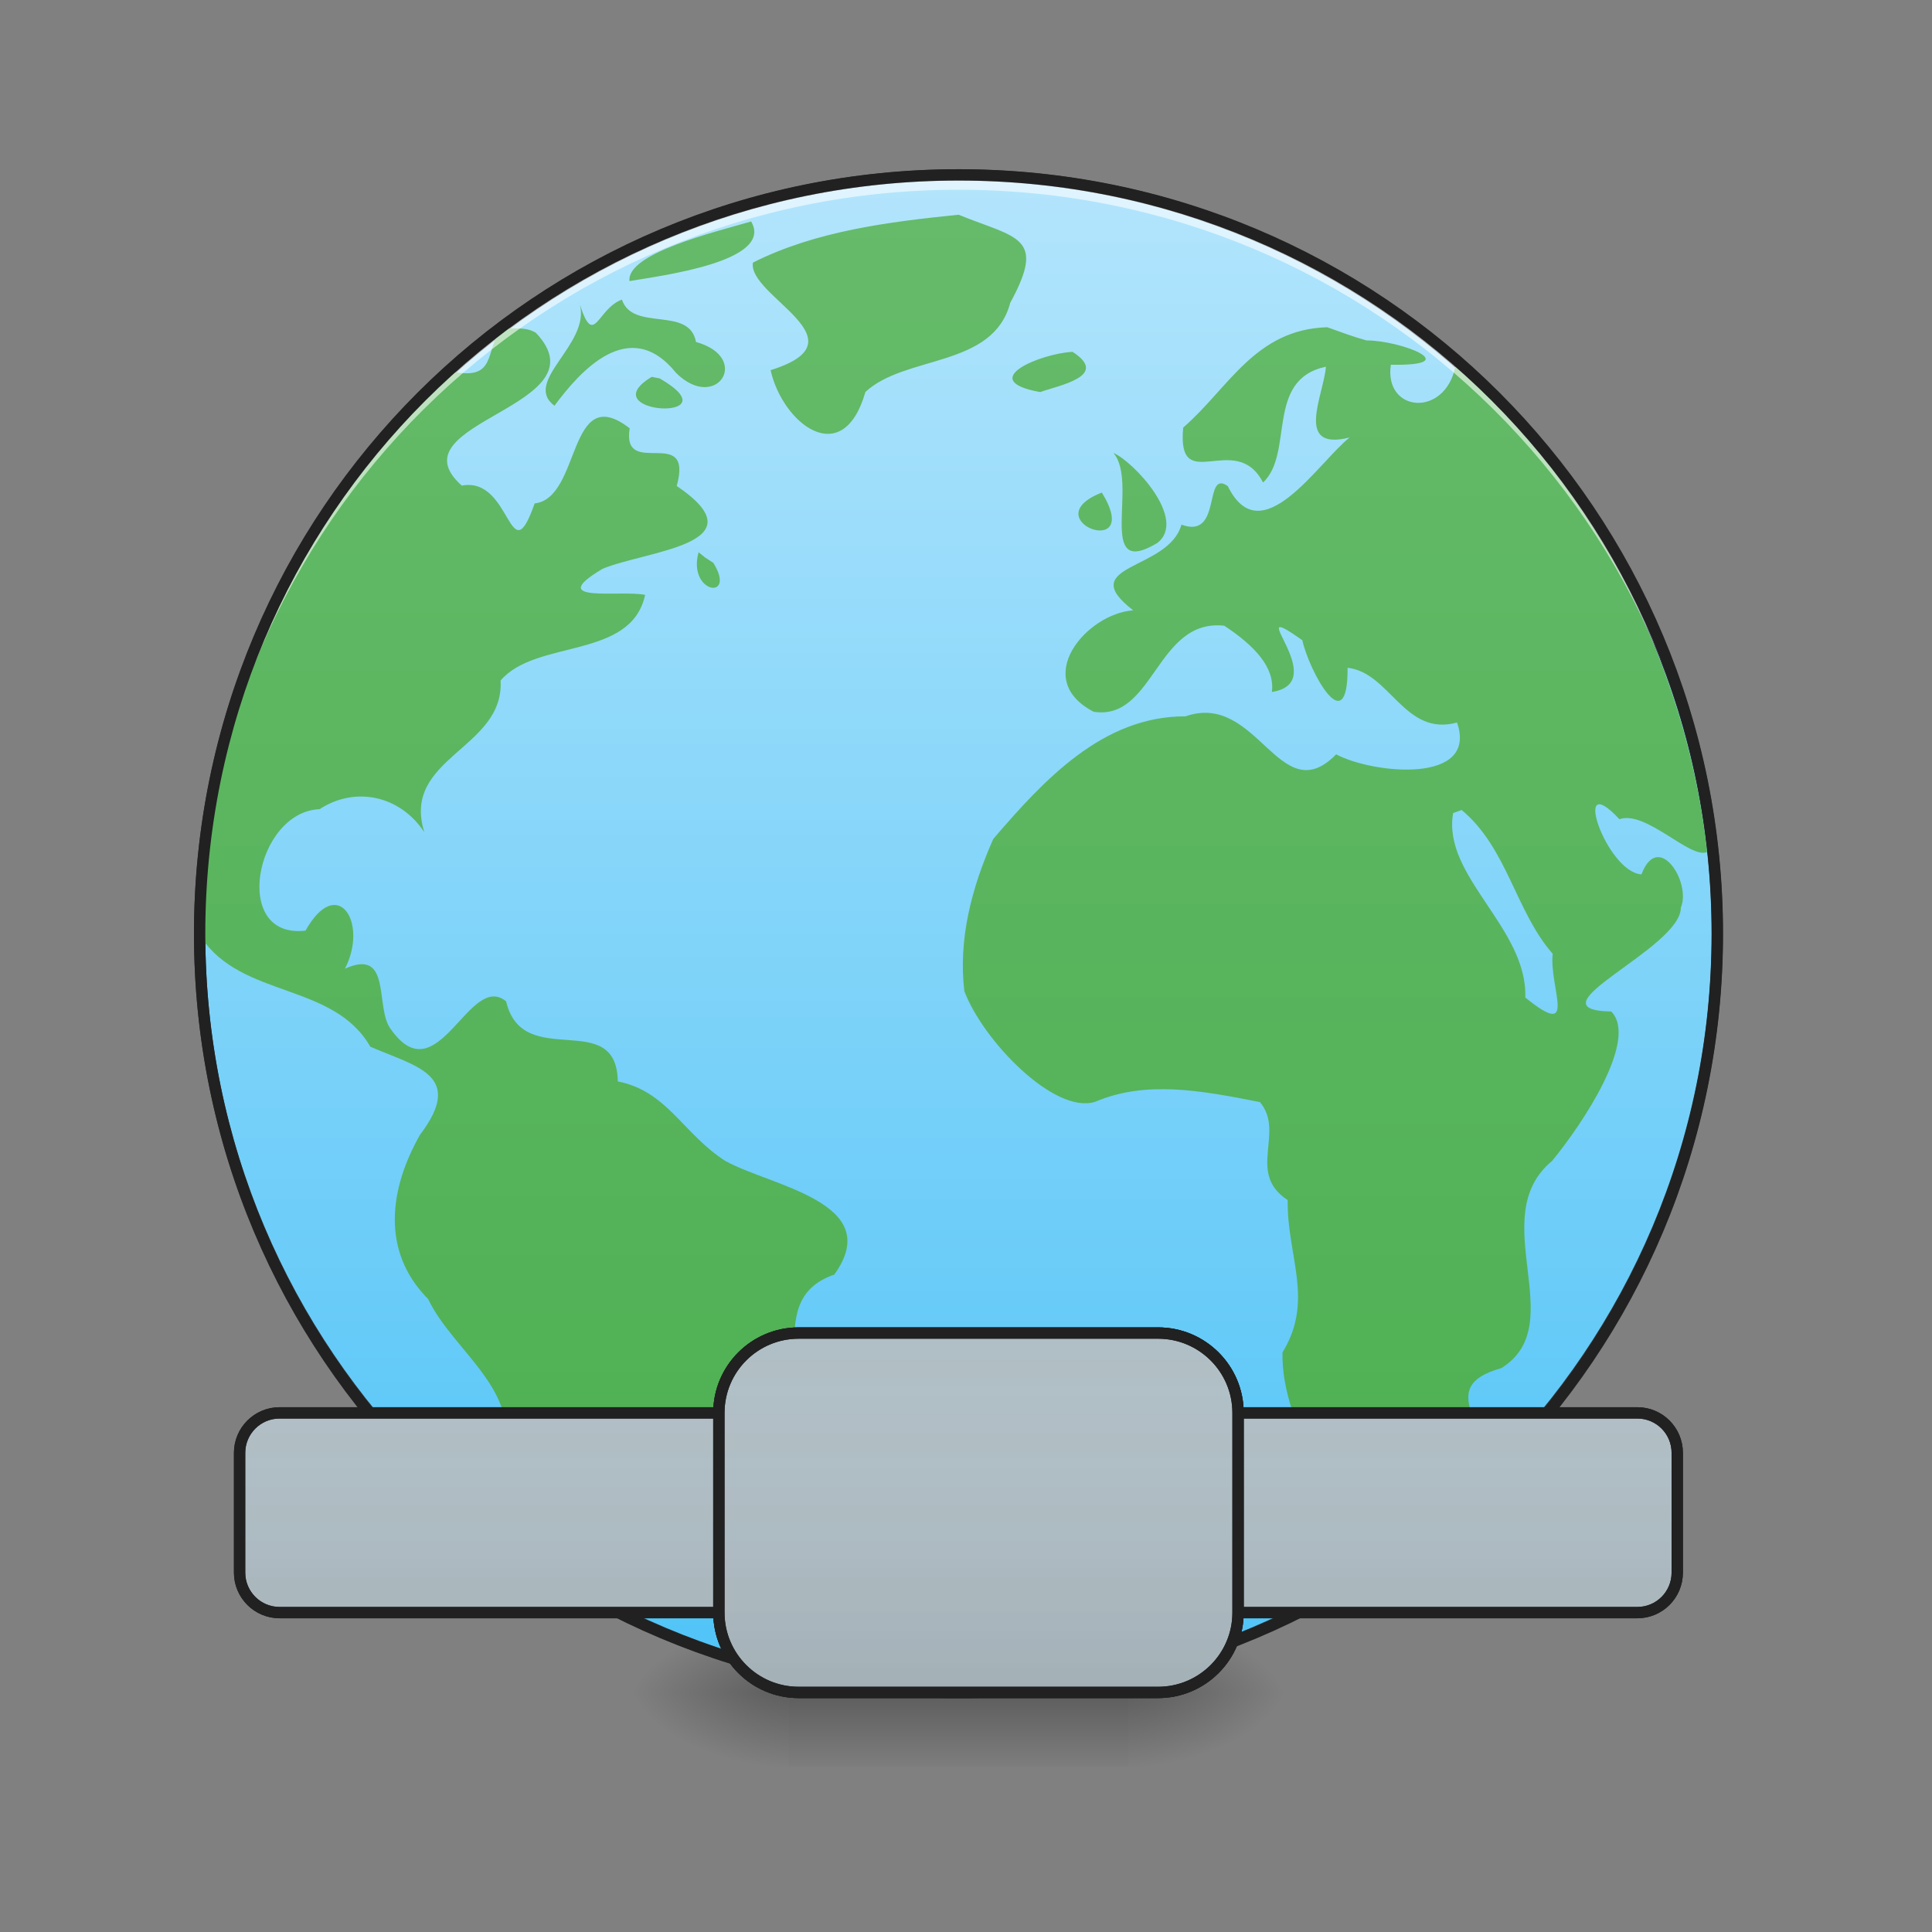 <?xml version="1.0" encoding="UTF-8"?>
<svg xmlns="http://www.w3.org/2000/svg" xmlns:xlink="http://www.w3.org/1999/xlink" width="64px" height="64px" viewBox="0 0 64 64" version="1.1">
<rect x="0" y="0" width="64" height="64" fill="#808080" stroke="none"/>
<defs>
<radialGradient id="radial0" gradientUnits="userSpaceOnUse" cx="450.909" cy="189.579" fx="450.909" fy="189.579" r="21.167" gradientTransform="matrix(0,-0.156,-0.281,-0,90.039,127.191)">
<stop offset="0" style="stop-color:rgb(0%,0%,0%);stop-opacity:0.314;"/>
<stop offset="0.222" style="stop-color:rgb(0%,0%,0%);stop-opacity:0.275;"/>
<stop offset="1" style="stop-color:rgb(0%,0%,0%);stop-opacity:0;"/>
</radialGradient>
<radialGradient id="radial1" gradientUnits="userSpaceOnUse" cx="450.909" cy="189.579" fx="450.909" fy="189.579" r="21.167" gradientTransform="matrix(-0,0.156,0.281,0,-26.533,-15.055)">
<stop offset="0" style="stop-color:rgb(0%,0%,0%);stop-opacity:0.314;"/>
<stop offset="0.222" style="stop-color:rgb(0%,0%,0%);stop-opacity:0.275;"/>
<stop offset="1" style="stop-color:rgb(0%,0%,0%);stop-opacity:0;"/>
</radialGradient>
<radialGradient id="radial2" gradientUnits="userSpaceOnUse" cx="450.909" cy="189.579" fx="450.909" fy="189.579" r="21.167" gradientTransform="matrix(-0,-0.156,0.281,-0,-26.533,127.191)">
<stop offset="0" style="stop-color:rgb(0%,0%,0%);stop-opacity:0.314;"/>
<stop offset="0.222" style="stop-color:rgb(0%,0%,0%);stop-opacity:0.275;"/>
<stop offset="1" style="stop-color:rgb(0%,0%,0%);stop-opacity:0;"/>
</radialGradient>
<radialGradient id="radial3" gradientUnits="userSpaceOnUse" cx="450.909" cy="189.579" fx="450.909" fy="189.579" r="21.167" gradientTransform="matrix(0,0.156,-0.281,0,90.039,-15.055)">
<stop offset="0" style="stop-color:rgb(0%,0%,0%);stop-opacity:0.314;"/>
<stop offset="0.222" style="stop-color:rgb(0%,0%,0%);stop-opacity:0.275;"/>
<stop offset="1" style="stop-color:rgb(0%,0%,0%);stop-opacity:0;"/>
</radialGradient>
<linearGradient id="linear0" gradientUnits="userSpaceOnUse" x1="255.323" y1="233.5" x2="255.323" y2="254.667" gradientTransform="matrix(0.027,0,0,0.125,23.938,26.878)">
<stop offset="0" style="stop-color:rgb(0%,0%,0%);stop-opacity:0.275;"/>
<stop offset="1" style="stop-color:rgb(0%,0%,0%);stop-opacity:0;"/>
</linearGradient>
<linearGradient id="linear1" gradientUnits="userSpaceOnUse" x1="254" y1="-168.667" x2="254" y2="233.5" >
<stop offset="0" style="stop-color:rgb(70.196%,89.804%,98.824%);stop-opacity:1;"/>
<stop offset="1" style="stop-color:rgb(30.98%,76.471%,96.863%);stop-opacity:1;"/>
</linearGradient>
<linearGradient id="linear2" gradientUnits="userSpaceOnUse" x1="296.333" y1="233.5" x2="296.333" y2="-168.667" gradientTransform="matrix(0.125,0,0,0.125,0.057,26.878)">
<stop offset="0" style="stop-color:rgb(29.804%,68.627%,31.373%);stop-opacity:1;"/>
<stop offset="1" style="stop-color:rgb(40%,73.333%,41.569%);stop-opacity:1;"/>
</linearGradient>
<linearGradient id="linear3" gradientUnits="userSpaceOnUse" x1="254" y1="233.5" x2="254" y2="138.25" >
<stop offset="0" style="stop-color:rgb(0%,0%,0%);stop-opacity:0.078;"/>
<stop offset="1" style="stop-color:rgb(100%,100%,100%);stop-opacity:0;"/>
</linearGradient>
<linearGradient id="linear4" gradientUnits="userSpaceOnUse" x1="254" y1="233.5" x2="254" y2="138.25" >
<stop offset="0" style="stop-color:rgb(0%,0%,0%);stop-opacity:0.078;"/>
<stop offset="1" style="stop-color:rgb(100%,100%,100%);stop-opacity:0;"/>
</linearGradient>
<linearGradient id="linear5" gradientUnits="userSpaceOnUse" x1="254" y1="233.5" x2="254" y2="138.25" >
<stop offset="0" style="stop-color:rgb(0%,0%,0%);stop-opacity:0.078;"/>
<stop offset="1" style="stop-color:rgb(100%,100%,100%);stop-opacity:0;"/>
</linearGradient>
</defs>
<g id="surface1">
<path style=" stroke:none;fill-rule:nonzero;fill:url(#radial0);" d="M 37.375 56.066 L 42.668 56.066 L 42.668 53.422 L 37.375 53.422 Z M 37.375 56.066 "/>
<path style=" stroke:none;fill-rule:nonzero;fill:url(#radial1);" d="M 26.129 56.066 L 20.84 56.066 L 20.84 58.715 L 26.129 58.715 Z M 26.129 56.066 "/>
<path style=" stroke:none;fill-rule:nonzero;fill:url(#radial2);" d="M 26.129 56.066 L 20.84 56.066 L 20.84 53.422 L 26.129 53.422 Z M 26.129 56.066 "/>
<path style=" stroke:none;fill-rule:nonzero;fill:url(#radial3);" d="M 37.375 56.066 L 42.668 56.066 L 42.668 58.715 L 37.375 58.715 Z M 37.375 56.066 "/>
<path style=" stroke:none;fill-rule:nonzero;fill:url(#linear0);" d="M 26.129 55.406 L 37.375 55.406 L 37.375 58.531 L 26.129 58.531 Z M 26.129 55.406 "/>
<path style="fill-rule:nonzero;fill:url(#linear1);stroke-width:3;stroke-linecap:round;stroke-linejoin:miter;stroke:rgb(20%,20%,20%);stroke-opacity:1;stroke-miterlimit:4;" d="M 254.007 -168.661 C 365.059 -168.661 455.082 -78.638 455.082 32.414 C 455.082 143.466 365.059 233.488 254.007 233.488 C 142.955 233.488 52.901 143.466 52.901 32.414 C 52.901 -78.638 142.955 -168.661 254.007 -168.661 Z M 254.007 -168.661 " transform="matrix(0.125,0,0,0.125,0,26.878)"/>
<path style=" stroke:none;fill-rule:nonzero;fill:url(#linear2);" d="M 31.754 7.113 C 29.445 7.348 27.016 7.652 24.941 8.699 C 24.762 9.812 28.715 11.27 25.527 12.262 C 25.918 14.016 27.914 15.609 28.668 12.984 C 29.996 11.75 32.898 12.191 33.465 10.031 C 34.676 7.816 33.68 7.898 31.754 7.113 Z M 24.883 7.336 C 23.66 7.691 20.75 8.395 20.852 9.312 C 21.883 9.133 25.656 8.668 24.883 7.336 Z M 20.602 9.926 C 19.781 10.219 19.684 11.551 19.211 10.094 C 19.547 11.422 17.297 12.637 18.367 13.441 C 19.219 12.289 20.859 10.441 22.395 12.352 C 23.727 13.676 24.918 11.848 23.055 11.328 C 22.836 10.125 20.957 10.996 20.602 9.926 Z M 19.211 10.094 C 19.199 10.051 19.188 10.008 19.172 9.965 C 19.184 10.008 19.199 10.051 19.211 10.094 Z M 43.965 10.84 C 41.566 10.914 40.695 12.867 39.195 14.164 C 38.977 16.484 40.93 14.223 41.84 15.984 C 42.879 15.016 41.898 12.574 43.922 12.148 C 43.859 13.066 42.855 14.961 44.707 14.492 C 43.652 15.336 41.773 18.352 40.672 16.102 C 39.852 15.527 40.5 17.887 39.137 17.379 C 38.715 18.918 35.555 18.684 37.539 20.219 C 36.004 20.32 34.137 22.492 36.23 23.578 C 38.234 23.887 38.301 20.484 40.555 20.727 C 41.555 21.387 42.238 22.109 42.133 22.922 C 44.191 22.602 41 19.695 43.141 21.207 C 43.363 22.223 44.652 24.609 44.641 22.121 C 46.051 22.277 46.527 24.414 48.266 23.934 C 48.98 25.992 45.477 25.637 44.262 24.988 C 42.391 26.898 41.664 22.891 39.27 23.73 C 36.523 23.719 34.562 25.859 32.902 27.793 C 32.176 29.43 31.742 31.133 31.945 32.832 C 32.566 34.48 34.93 36.918 36.273 36.5 C 37.941 35.789 39.75 36.113 41.738 36.508 C 42.582 37.523 41.277 38.848 42.656 39.754 C 42.629 41.613 43.547 43.066 42.484 44.801 C 42.438 47.402 44.586 49.5 44.34 52.137 C 46.184 51.359 48.09 50.145 48.449 48.16 C 49.746 47.359 47.391 45.973 49.734 45.32 C 52.07 43.871 49.156 40.332 51.414 38.457 C 52.414 37.246 54.289 34.434 53.375 33.508 C 50.57 33.449 55.688 31.426 55.68 30.066 C 56.035 29.234 54.934 27.492 54.375 28.965 C 53.215 28.895 52.004 25.371 53.645 27.137 C 54.52 26.828 56.008 28.48 56.551 28.223 C 55.875 22.078 52.879 16.207 48.211 12.145 C 47.859 13.852 45.836 13.656 46.074 12.082 C 48.562 12.129 46.422 11.277 45.266 11.277 C 44.824 11.156 44.395 10.992 43.965 10.84 Z M 16.613 10.875 C 16.605 10.887 16.594 10.895 16.582 10.902 C 16.082 11.641 16.422 12.574 15.066 12.324 C 14.727 12.551 14.402 12.801 14.09 13.066 C 9.504 17.617 6.672 23.93 6.672 30.93 C 6.672 30.973 6.672 31.016 6.672 31.059 C 8.008 33.066 11.047 32.547 12.266 34.672 C 13.77 35.332 15.422 35.598 13.914 37.59 C 12.906 39.367 12.605 41.438 14.18 43.031 C 15.043 44.816 17.391 46.109 16.613 48.375 C 17.234 49.582 17.684 50.367 17.703 51.691 C 17.906 51.848 18.129 52.02 18.359 52.191 C 18.914 52.543 19.48 52.871 20.059 53.176 C 20.875 53.453 21.633 53.312 22.078 52.168 C 24.805 51.719 22.695 47.883 25.023 47.293 C 27.602 46.445 24.992 43.125 27.637 42.223 C 29.359 39.824 25.516 39.293 24.02 38.453 C 22.629 37.559 22.098 36.141 20.465 35.824 C 20.426 33.359 17.316 35.512 16.766 33.172 C 15.539 32.156 14.504 36.312 12.945 34.09 C 12.406 33.387 13 31.379 11.426 32.09 C 12.215 30.562 11.176 28.945 10.121 30.828 C 7.637 31.121 8.465 26.887 10.586 26.805 C 11.766 26.035 13.25 26.348 14.055 27.566 C 13.281 25.086 16.715 24.812 16.582 22.543 C 17.758 21.164 20.902 21.859 21.371 19.707 C 20.582 19.535 18.004 20.008 19.957 18.844 C 21.379 18.242 25.273 18.035 22.418 16.098 C 22.984 14.035 20.586 15.895 20.859 14.188 C 18.793 12.59 19.262 16.508 17.711 16.676 C 16.863 19.086 16.961 15.77 15.297 16.086 C 12.93 13.977 20.078 13.48 17.754 11.027 C 17.398 10.805 17 10.91 16.613 10.875 Z M 35.531 11.656 C 34.496 11.703 32.293 12.598 34.457 12.988 C 35.074 12.766 36.773 12.457 35.531 11.656 Z M 21.59 12.484 C 19.527 13.723 24.398 14.008 21.852 12.535 Z M 36.883 15.004 C 37.738 15.988 36.273 19.227 38.336 17.988 C 39.348 17.207 37.551 15.289 36.883 15.004 Z M 36.5 16.316 C 34.188 17.223 37.918 18.621 36.5 16.316 Z M 23.141 18.293 C 22.766 19.668 24.418 19.91 23.629 18.645 L 23.359 18.469 Z M 48.418 26.832 C 49.926 28.078 50.215 30.211 51.434 31.594 C 51.316 32.734 52.293 34.48 50.527 33.043 C 50.605 30.738 47.766 29.027 48.137 26.934 Z M 48.418 26.832 "/>
<path style=" stroke:none;fill-rule:nonzero;fill:rgb(100%,100%,100%);fill-opacity:0.588;" d="M 31.754 5.793 C 17.828 5.793 6.613 17.004 6.613 30.93 C 6.613 31.012 6.617 31.094 6.617 31.176 C 6.746 17.363 17.91 6.285 31.754 6.285 C 45.598 6.285 56.758 17.363 56.891 31.176 C 56.891 31.094 56.891 31.012 56.891 30.93 C 56.891 17.004 45.68 5.793 31.754 5.793 Z M 31.754 5.793 "/>
<path style=" stroke:none;fill-rule:nonzero;fill:rgb(12.941%,12.941%,12.941%);fill-opacity:1;" d="M 31.754 5.605 C 17.727 5.605 6.426 16.902 6.426 30.93 C 6.426 44.957 17.727 56.254 31.754 56.254 C 45.781 56.254 57.078 44.957 57.078 30.93 C 57.078 16.902 45.781 5.605 31.754 5.605 Z M 31.754 5.98 C 45.578 5.98 56.703 17.105 56.703 30.93 C 56.703 44.754 45.578 55.879 31.754 55.879 C 17.926 55.879 6.801 44.754 6.801 30.93 C 6.801 17.105 17.926 5.98 31.754 5.98 Z M 31.754 5.98 "/>
<path style="fill-rule:nonzero;fill:rgb(69.02%,74.51%,77.255%);fill-opacity:1;stroke-width:3;stroke-linecap:square;stroke-linejoin:bevel;stroke:rgb(12.941%,12.941%,12.941%);stroke-opacity:1;stroke-miterlimit:4;" d="M 74.087 159.402 L 433.927 159.402 C 439.771 159.402 444.489 164.151 444.489 169.994 L 444.489 201.741 C 444.489 207.585 439.771 212.334 433.927 212.334 L 74.087 212.334 C 68.243 212.334 63.494 207.585 63.494 201.741 L 63.494 169.994 C 63.494 164.151 68.243 159.402 74.087 159.402 Z M 74.087 159.402 " transform="matrix(0.125,0,0,0.125,0,26.878)"/>
<path style="fill-rule:nonzero;fill:url(#linear3);stroke-width:3;stroke-linecap:square;stroke-linejoin:bevel;stroke:rgb(12.941%,12.941%,12.941%);stroke-opacity:1;stroke-miterlimit:4;" d="M 211.667 138.248 L 306.908 138.248 C 318.595 138.248 328.094 147.715 328.094 159.402 L 328.094 212.334 C 328.094 224.021 318.595 233.488 306.908 233.488 L 211.667 233.488 C 199.981 233.488 190.513 224.021 190.513 212.334 L 190.513 159.402 C 190.513 147.715 199.981 138.248 211.667 138.248 Z M 211.667 138.248 " transform="matrix(0.125,0,0,0.125,0,26.878)"/>
<path style="fill-rule:nonzero;fill:url(#linear4);stroke-width:3;stroke-linecap:square;stroke-linejoin:bevel;stroke:rgb(12.941%,12.941%,12.941%);stroke-opacity:1;stroke-miterlimit:4;" d="M 74.087 159.402 L 433.927 159.402 C 439.771 159.402 444.489 164.151 444.489 169.994 L 444.489 201.741 C 444.489 207.585 439.771 212.334 433.927 212.334 L 74.087 212.334 C 68.243 212.334 63.494 207.585 63.494 201.741 L 63.494 169.994 C 63.494 164.151 68.243 159.402 74.087 159.402 Z M 74.087 159.402 " transform="matrix(0.125,0,0,0.125,0,26.878)"/>
<path style="fill-rule:nonzero;fill:rgb(69.02%,74.51%,77.255%);fill-opacity:1;stroke-width:3;stroke-linecap:square;stroke-linejoin:bevel;stroke:rgb(12.941%,12.941%,12.941%);stroke-opacity:1;stroke-miterlimit:4;" d="M 211.667 138.248 L 306.908 138.248 C 318.595 138.248 328.094 147.715 328.094 159.402 L 328.094 212.334 C 328.094 224.021 318.595 233.488 306.908 233.488 L 211.667 233.488 C 199.981 233.488 190.513 224.021 190.513 212.334 L 190.513 159.402 C 190.513 147.715 199.981 138.248 211.667 138.248 Z M 211.667 138.248 " transform="matrix(0.125,0,0,0.125,0,26.878)"/>
<path style="fill-rule:nonzero;fill:url(#linear5);stroke-width:3;stroke-linecap:square;stroke-linejoin:bevel;stroke:rgb(12.941%,12.941%,12.941%);stroke-opacity:1;stroke-miterlimit:4;" d="M 211.667 138.248 L 306.908 138.248 C 318.595 138.248 328.094 147.715 328.094 159.402 L 328.094 212.334 C 328.094 224.021 318.595 233.488 306.908 233.488 L 211.667 233.488 C 199.981 233.488 190.513 224.021 190.513 212.334 L 190.513 159.402 C 190.513 147.715 199.981 138.248 211.667 138.248 Z M 211.667 138.248 " transform="matrix(0.125,0,0,0.125,0,26.878)"/>
</g>
</svg>
